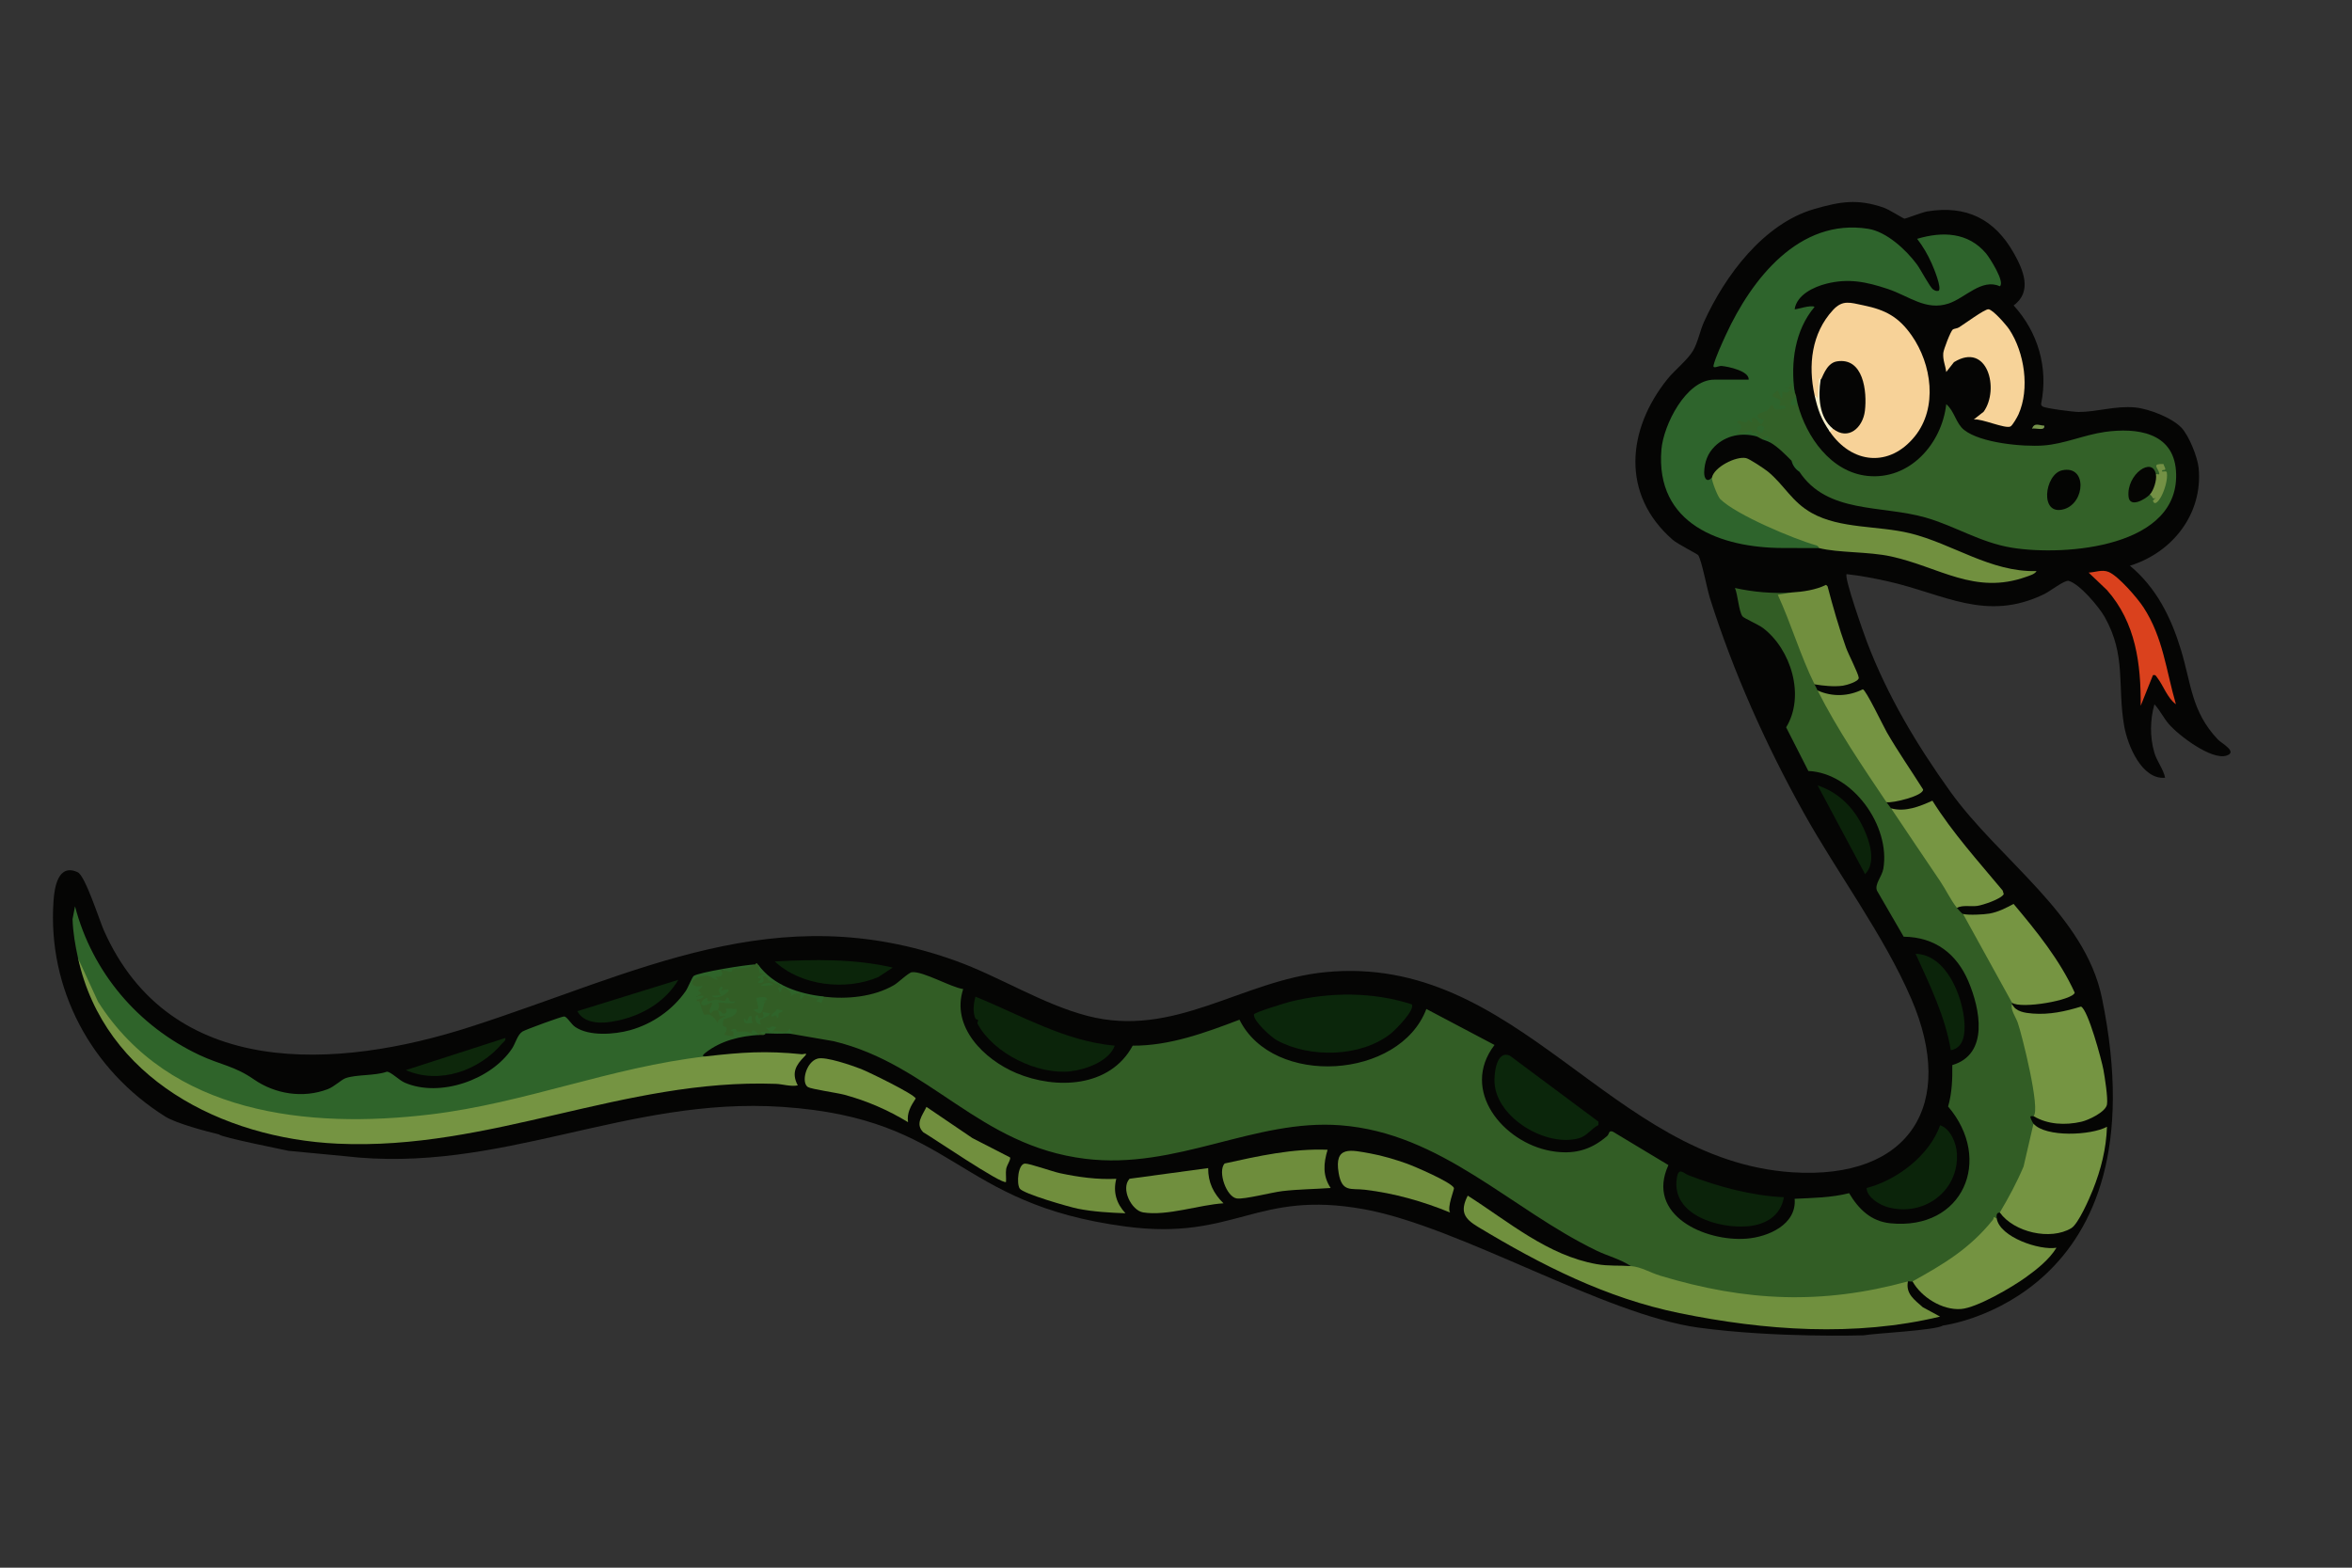 <?xml version="1.0" encoding="UTF-8"?>
<svg id="Layer_1" xmlns="http://www.w3.org/2000/svg" version="1.1" viewBox="0 0 1536 1024">
  <rect x="0" y="0" width="1536" height="1024" fill="#333333" stroke="none"/>
  <!-- Generator: Adobe Illustrator 29.5.1, SVG Export Plug-In . SVG Version: 2.1.0 Build 141)  -->
  <defs>
    <style>
      .st0 {
        fill: #6e8d3c;
      }

      .st1 {
        fill: #708e3d;
      }

      .st2 {
        fill: #759542;
      }

      .st3 {
        fill: #0b240a;
      }

      .st4 {
        fill: #2f642a;
      }

      .st5 {
        fill: #72913f;
      }

      .st6 {
        fill: #718f3e;
      }

      .st7 {
        fill: #708f3e;
      }

      .st8 {
        fill: #f6efcc;
      }

      .st9 {
        fill: #040503;
      }

      .st10 {
        fill: #0d270b;
      }

      .st11 {
        fill: #70903e;
      }

      .st12 {
        fill: #325d25;
      }

      .st13 {
        fill: #749145;
      }

      .st14 {
        fill: #0c260c;
      }

      .st15 {
        fill: #050503;
      }

      .st16 {
        fill: #2e642c;
      }

      .st17 {
        fill: #749341;
      }

      .st18 {
        fill: #f7d399;
      }

      .st19 {
        fill: #050504;
      }

      .st20 {
        fill: #0b230a;
      }

      .st21 {
        fill: #759442;
      }

      .st22 {
        fill: #77944d;
      }

      .st23 {
        fill: #f7d298;
      }

      .st24 {
        fill: #769542;
      }

      .st25 {
        fill: #da411d;
      }

      .st26 {
        fill: #71903f;
      }

      .st27 {
        fill: #0b250a;
      }

      .st28 {
        fill: #0b260b;
      }

      .st29 {
        fill: #779643;
      }

      .st30 {
        fill: #336128;
      }
    </style>
  </defs>
  <path class="st19" d="M188.24,751.69c1.1.09-44.8-8.96-45.06-10.67-7.97-1.84-28.2-7.28-35.11-11.6-48.42-30.31-77.11-83.3-73.12-140.96.61-8.81,3.01-24.69,15.81-18.72,4.93,2.3,14.17,31.44,17.05,37.94,43.51,98.01,152.75,90.96,239.39,63.03,108.77-35.06,199.36-85.42,316.76-43.18,28.75,10.34,56.61,28.27,86.01,35.99,57.04,14.96,100.79-23.14,155.52-28.51,126.26-12.39,185.68,122.93,305.02,130.72,76.72,5.01,107.52-44.23,77.64-113.4-18-41.68-48.06-81.65-70.34-121.66-24.59-44.15-45.84-91.65-61.1-139.9-1.91-6.05-5.31-24.37-7.65-28.1-.52-.83-13.42-7.23-16.69-10.08-33.93-29.57-29.9-72.1-3.36-105.06,4.52-5.61,13.11-12.47,16.61-18.39,3.14-5.29,4.56-13.05,7.17-18.83,13.68-30.19,38.91-64.27,72.18-73.82,17.02-4.89,27.91-6.72,44.96-.96,3.69,1.25,12.92,7.15,13.69,7.3s11.66-4.19,14.96-4.73c25.57-4.21,44,4.99,56.56,27.23,6.18,10.94,12.28,25.19-.13,34.17,15.97,17.48,22.74,40.76,18,64.1-.14.91.23,1.4.95,1.91,1.75,1.24,20.36,3.59,23.51,3.59,12.06,0,24.06-4.17,36.87-2.96,8.96.84,24.06,6.7,30.27,13.23,4.9,5.15,10.53,19.16,11.23,26.27,2.93,29.88-17.06,55.3-44.87,63.87,17.25,14.42,26.78,33.53,33.26,54.74,6.92,22.62,6.76,40.34,24.19,58.81,2.3,2.44,13.27,8.08,5.58,10.51-9.78,3.1-31.16-13.13-37.55-20.54-3.53-4.09-5.85-9.06-9.48-13.01-2.85,10.15-3.04,21.35-.06,31.55,1.73,5.93,5.9,10.71,7.05,16.45-15.25,1.41-24.52-21.21-26.73-33.77-4.59-26.09,1.5-45.99-12.75-71.25-3.75-6.64-16.26-21.54-23.5-23.58-2.55-.72-12.27,6.82-15.64,8.48-38.25,18.78-65.77.04-102.55-8.2-8.85-1.98-17.8-3.66-26.82-4.67-1.85,1.92,11.21,38.88,13.25,44.24,13.37,35.17,32.51,67.2,54.34,97.66,32.17,44.9,87.9,80.42,99.12,134.88,40.41,196.13-103.81,214.02-103.81,214.02-4.81,3.18-44.61,5.08-51.9,6.4,0,0-57.42,1.79-107.62-5.02-61.5-8.35-155.7-65.85-218.28-77.29-71.01-12.98-84.24,20.65-155.63,11.28-113.25-14.87-110.26-70.49-224.44-78.18-102.36-6.89-184.12,44.19-286.13,32.15"/>
  <path class="st12" d="M1170,387c-.39,2.12-2.43,3.13-6.12,3.04l20.69,51.4.43,5.56c.66,1.34,1.33,2.67,2,4,1.9,1.6,3.78,3.29,5.07,5.44,12.32,20.49,24.88,40.45,37.68,60.63.63.99,1.03,2.12,1.41,3.29s.63,2.41.85,3.65c1.07,1.6,2.19,2.79,3,4,1.22.89,2.42,1.81,3.51,2.84s2.15,2.05,2.98,3.24c12.72,18.41,25.4,37.31,36.72,55.88l-.21,3.05c.74.93,3.23,3.8,4,4l3.23,1.72c9.98,18.09,19.96,36.17,29.94,54.26l-1.17,2.02v1c7.23,8.87,20.55,66.73,16.53,72.59l-2.53.41c-.21.16-2.05-.37-2.07.53-.01.74,1.54,3.87,2.07,4.47l1.47,2.53c-3.4,19.01-8.7,34.46-19.11,51.98-.44.74-1.14,1.33-1.88,1.92s-1.6,1.11-2.47,1.57c-.14.24-2.8-.6-2,4-12.41,18.35-31.86,30.34-50.87,40.98l-4.13.02c-.48.27-2.19-.22-3,0-.9.78-1.83,1.52-2.83,2.14s-1.95,1.18-3,1.46c-58.07,15.51-118.83,9.18-173.72-11.43l-1.45-2.18c-6.68-4.53-15.06-6.58-22.38-10.12-56.33-27.23-101.32-76.79-167.14-81.86-56.51-4.35-106.96,29.26-166.86,21.86-69.65-8.61-100.88-61.56-164.2-76.8l-29.43-5.07c-3.69-.74-10.61-.64-15.69-.49-.04,0,.27.21.69.49-.7,1.54-2.69.91-4,1-4.93-.67-9.93-.7-15.01-.1-2.57,3.9-12.02,3.23-8.51-3.34-3.57-2.7-3.01-5.69,1.67-8.97-2.82-.54-3.67-1.15-5.16-3.58q-2.5-2.04,0,0l1.72,2.25c5.03.76,5.55,1.76,1.58,3.01-3.05,5.82-4.76,4.18-8.88-.21-4.74-.05-7.46-3.04-8.17-8.98-3.08-3.16-2.42-3.71,1.35-4.46.22-.04-.57,1.63-2.24-2.59-1-2.52-1.29-3.03-3.42-5.64,1.01-6.63,7.78-7.05,13.29-7.35,2.53,1.66,5.8.49,6.09-2.34,7.64-.81,15.2-2.04,22.69-3.69.15,0,.62-.99,1.33-.87l.67.87c7.55,13.92,27.75,20.63,43,21,15.01,1.8,32.59.17,45.89-7.61,2.68-1.57,9.48-8.17,11.63-8.39,7.3-.77,25.37,9.85,33.49,11.01-8.12,24.67,13.63,45.99,34.64,54.85,25.98,10.96,61.33,9.5,76.06-17.88,24.1.16,47.5-8.48,69.73-16.95,21.92,44.24,104.66,38.99,122.05-7.01l44.51,23.5c-22.71,29.67,5.75,63.71,36.75,69.23,14.3,2.54,25.74-.16,36.78-9.75,1.64-1.43.78-3.88,3.78-2.84l36.26,21.82c-14.99,32.57,23.75,50.15,50.97,48.06,14.2-1.09,32.87-9.21,31.46-26.03,11.92-.6,23.94-.72,35.57-3.68,6.2,10.41,14.27,18.4,26.95,19.67,47.6,4.75,67.26-41.66,37.7-76.28,2.54-8.68,2.87-18,2.74-27.06,24.17-7.14,18.13-36.73,10.53-54.64s-21.65-28.97-42.29-29.22l-17.44-30.1c-1.7-4.18,3.29-9.21,4.16-14.27,4.78-27.82-19.91-62.61-48.96-63.87l-14.51-28.5c12.55-20.49,3.23-50.94-15.11-64.88-2.94-2.23-12.49-6.41-13.39-7.61-2.43-3.25-3.04-14.23-4.94-18.55,12.09,2.7,24.59,3.73,36.99,3Z"/>
  <path class="st30" d="M1147,285c.01-1.52-3.59-2.05-4.77-2.08-7.9,1.86-10.29.5-7.17-4.1-5.05-3.94-.57-7.64,4.53-5.07l13.24-7.26c3.28-4.64,4.35-4.38,7.91-.83v-3.15c-9.38-3.32-3.74-10.71,4.47-8.15,2.84-7.12,5.11-6.58,6.8,1.63.05.32.76,1.74,1,3-.96,2.28-.62,3.95,1,5,5.65,21.36,21.72,44.42,45.62,46.88,27.54,2.83,48.54-21.06,51.39-46.88,5.49,4.68,6.23,12.51,11.66,16.83,10.79,8.57,38.35,11.12,51.82,10.16s26.6-6.94,40.15-8.85c20.44-2.87,44.58.1,46.39,25.32,3.6,50.14-72.44,55.98-107.28,50.29-20.49-3.35-37.07-14.2-56.3-19.7-28.92-8.27-64.21-2.31-82.45-30.05-1.15-1.83-2.82-4.16-5-7-4.07-4.13-9.03-9.19-14-12-1.49-1.31-3.02-2.34-5-2-1.28-.49-3.28-1.81-4-2Z"/>
  <path class="st16" d="M1188,358c-7.84.04-15.69-.03-23.54-.05-40.45-.05-83.61-15.39-79.44-64.44,1.34-15.81,16.03-45.52,34.48-45.52h22.5c.39-5.66-13.14-8.5-17.66-8.95-2.07-.2-5.95,2.27-5.28-.48,1.26-5.15,5.71-14.77,8.08-19.93,16.68-36.21,47.78-76.34,92.9-69.18,12.05,1.91,24.71,13.69,31.79,23.21,2.49,3.36,8.53,15,10.61,16.39,1.2.81,2.06,1.21,3.56.93,2.39-1.69-3.3-15.2-4.52-17.96-2.58-5.8-5.61-11-9.47-16.02,16.4-4.9,33.22-4.41,44.98,9.51,2.4,2.85,12.59,18.8,9.01,21.48-11.77-5.34-22.54,7.58-33.28,11.21-15,5.06-25.87-4.81-39.94-9.48s-25.57-7.05-39.98-3.43c-8.41,2.12-19.36,7.31-20.79,16.7.44.49,10.99-3.2,12.99-1.5-12.79,15.07-15.73,36.4-13,55.5l-.98.5-1.03-5.49h-.97c.42,3.39-2.76,1.95-5,.99l4.99,2.01c-.86,3.87-4.45,1.71-5,2-.44.23,1.17,9.54-3.01-1-9.83,6.84,5.01,2.34,1.01,9.99,2.06.2,4.67-1.15,4,2-2.04-.23-4.11.97-6.09.58-2.31-.46-1.79-2.46-1.93-2.55-2-1.33-2.09,1.8-3.57,2.85-2.57,1.82-8.77,1.62-5.97,5.19.62.79,2.51.95,3.57.95-2.44,7.17-2.99-.25-6.53-1-2.71-.57-.95,2.41-1.49,2.99l-2.5-2c-.44,4.15-4.94-.27-6.49,1-1.99,1.63,2.2,1.69,2.09,3.47-.13,2.22-1.18,2.85-2.1,4.52,3.43.64,6.05-1.27,8.52-2,.63-.18.23,1.9,1.05,2.04.54.09,1.47-.84,1.91-.82.61.03,2.05,2.72.51,2.78-9.67-2.55-19.81-.57-27.04,6.46-4.76,4.64-6.86,10.47-7.01,17.1-.08,3.85,1.73,6.93,5.05,3.44l1.31.05c3.28,13.32,10.58,17.35,22.41,23.52,14.65,7.64,30.08,14.03,45.71,19.02,1.87.86,2.02,1.86.57,3.41Z"/>
  <path class="st4" d="M51,626c-1.88-8.55-3.33-16.79-3.62-25.67l1.61-8.33c11.24,43.09,41.11,78.24,81.33,97.17,13.52,6.36,22.9,7.12,35.43,15.84,13.94,9.7,32.2,12.53,48.22,6.45,4.42-1.68,8.92-6.23,11.77-7.23,7.03-2.46,19.3-1.47,26.91-4.2,2.6,0,7.91,5.52,11.65,7.15,22.89,9.94,56.5-1.81,70.1-22.28,2.28-3.43,3.54-9.12,6.86-11.14,2.05-1.24,25.79-9.96,27.23-9.82,1.85.18,4.49,5.05,7.17,6.87,9.11,6.21,25.61,4.92,35.77,2.11,14.56-4.02,27.79-13.2,36.4-25.6,1.48-2.14,4.22-9.11,5.18-9.82,3.21-2.36,34.49-7.42,39.98-7.52-4.23,2.92-9.61,2.04-14.28,3.06-.84.18-.71,1.83-1.16,1.81-1.66-.07-4.29-1.66-6.57-.87,2.03,3.69-.48,4.2-3.99,4l1.99,1.98c-4.11-.14-4.11-3-8.63-2.61-10.72.93-10.96,8.67-1.37,6.62l-2.99,3.01,1.99,1.98-2.99,2c6.2-1.97,5.45,1.23,0,2.02-.44,1.64,1.3.65,1.7,1.15.3.37,2.02,7.72,3.43,8.76.29.21,1.83-.69,3.4-.03,2.29.95,3.82,3.04,4.95,5.1,1.24-3.04,3.19-2.81,5.5-4.5l-3.98.51c-.11-1.38-.88-2.63-1.01-4.01-4.86-.41-4.15,2.13-4.49,2-3-1.19.94-4.73.49-6.99-.67-.69-4.75,3.43-6.99.98-.84-.91,2.72-4.84,3.93-3.9.15.11-.15,1.87.66,2,1.17.18,3.16-1.06,4.92-1.05,1.36,0,5.27,1.05,6.01.79.53-.18.44-3.28,2.44-1.78.21.16-.4,3.25,4.02,1.97.27,1.51-2.85,1.34-3.87,1.38-2.36.09-4.73-.7-7.12-.38,1.4,1.73-.1,3.99,0,4.99,2.81.24,1.73,2.96,4.49,1.99,1.95-.68.38-2.91.51-2.98,1-.53,5.33.35,7,0,1.68,5.01-8.12,6.47-8.51,6.93-.17.2-.47,3.64-.32,3.85,1.4,1.93,4.3.03.83,6.21l5.99,1.01v-3s-1.99-.98-1.99-.98c4.48-2.33,3.8.52,4.47.75,3.05,1.04,3.95-1.33,9.03,1.23.79.4-.13-2.73,1.97-1.99l3.52,2.99c-12.74.84-24.88,3.67-35.01,11.49-.85.66-3.79,2.98.01,2.51-2.18,1.21-4.44,2.42-6.91,2.88-42.8,7.91-84.85,17.75-126.94,28.92-98.35,23.95-242.26,17.46-276.15-95.79Z"/>
  <path class="st21" d="M51,626l13.01,28.29c46.8,73.59,137.26,83.27,217.39,73.61,61.71-7.44,117.15-30.76,179.6-37.9,23.35-2.67,39.04-3.79,62.72-1.38.95.1,4.49-1.45,1.62,1.47-5.6,5.67-8.63,10.75-4.34,18.9-4.91.88-9.88-.87-14.46-1.03-99.16-3.53-185.98,43.72-286.08,39.08-75.29-3.49-152.2-42.53-169.46-121.04Z"/>
  <path class="st11" d="M1065,827c6.83.5,12.44,4.21,19.23,6.27,55.9,16.91,105.71,19.09,161.77,3.73-1.59,8.13,4.34,12.06,9.66,16.84l11.33,6.15c-55.41,13.36-114.73,9.09-170.2-2.28-47.88-9.81-90.13-31.33-131.64-56.36-8.91-5.37-11.89-9.95-6.63-20.37,26.53,16.87,52.17,39.12,84.25,44.75,7.9,1.39,14.6.71,22.23,1.27Z"/>
  <path class="st23" d="M1195,282c-1.36-2.5-.51-3.32,2-2l2.26-.81c26.83,12.38,19.98-58.68-4.66-37.3-1.46,4.21-3.33,6.25-5.6,6.11l-.68,1.31c-.16,10.67-1.27,13.57-3.32,8.69-4.26-19.42-2-40.25,12.03-55.47,6.37-6.92,11.27-4.86,20-3.07,14.37,2.95,22.94,7.59,31.38,19.62,13.14,18.74,17.21,47.19,2.1,65.92-16.53,20.5-41,18.07-55.51-3.01Z"/>
  <path class="st26" d="M1118,312c1.31-6.78,15.54-14.16,22.27-12.78,2.26.47,12.07,7.01,14.23,8.78,10.79,8.81,15.55,19.8,28.83,27.17,18.62,10.33,43.03,8.07,63.88,13.12,27.87,6.75,52.79,25.61,82.79,24.72-1.09,2.05-4.64,2.99-6.74,3.75-33.6,12.06-56.87-6.44-88.22-13.29-14.95-3.27-34.17-2.25-47.04-5.46-.12-.03-.44-1.38-1.72-1.74-14.82-4.2-52.29-19.9-62.83-30.23-1.76-1.72-5.79-12.25-5.45-14.03Z"/>
  <path class="st2" d="M1328,729c4.85-3.74-7.64-53.62-10.34-61.16-1.19-3.33-4.99-8.73-3.66-11.84,2.52,4.92,8.5,5.64,13.46,6.04,10.88.86,21.31-1.39,31.58-4.56,4.62,2.16,13.47,34.95,14.64,41.34.85,4.61,3.05,18.57,2.3,22.66-.91,4.95-12.13,10.2-16.77,11.25-10.42,2.36-21.97,1.88-31.22-3.72Z"/>
  <path class="st21" d="M1328,734c8.05,9.03,37.58,7.66,47.99,2-.51,14.48-3.88,27.83-9.24,41.25-2.26,5.64-9.48,22.21-14.04,24.96-13.64,8.24-37.49,2.7-46.71-10.21,5.75-9.7,11.09-19.58,15.5-30l6.5-28Z"/>
  <path class="st28" d="M921.97,656.04c2.45,3.45-10.6,16.62-13.49,18.93-19.53,15.66-52.96,16.29-74.54,4.58-3.79-2.06-15.72-12.82-15.02-16.96.22-1.28,20.9-7.61,23.85-8.34,25.74-6.34,53.96-6.44,79.2,1.78Z"/>
  <path class="st17" d="M1304,796c2.11,12.1,27.86,20.87,39,19.01-4.66,7.68-12.8,14.12-20.11,19.38-8.95,6.44-31.91,19.92-42.35,20.65-12.09.84-25.75-7.65-31.54-18.04,20.1-11.21,37.12-21.13,52.41-40.13,1.1-1.37-.2-2.86,2.59-.87Z"/>
  <path class="st24" d="M1314,655l-32-58c3.41.88,13.52.4,17.24-.26,5.77-1.03,10.68-3.61,15.76-6.31,15.07,17.96,30.12,36.51,39.92,57.97-1.14,4.91-34.94,10.85-40.92,6.6Z"/>
  <path class="st18" d="M1289,273.99l6.44-5.05c10.53-14.68,2.51-45.91-19.38-32.38l-5.05,6.43c-.53-4.37-2.3-7.74-1.93-12.36.19-2.37,4.77-14.23,6.18-15.38.74-.61,2.77-.62,4.06-1.42,3.5-2.15,16.65-11.88,19.21-11.82,2.89.07,11.87,10.46,13.7,13.25,9.9,15.06,13.45,38.71,5.96,55.43-.76,1.71-3.85,7.15-5.21,7.87-3.35,1.76-19.15-5.36-23.98-4.57Z"/>
  <path class="st29" d="M1235,528c9.3,2.57,18.62-1.23,26.98-5,13.13,20.97,30.03,39.64,45.88,58.68l.71,2.34c-1.57,3.17-13.7,7.23-17.33,7.71-4.43.59-9.33-.74-13.24,1.26-4.13-5.16-7.25-11.96-11.01-17.49-10.72-15.75-21.59-32.05-31.99-47.51Z"/>
  <path class="st21" d="M1232,524c-15.58-23.21-32.05-47.37-45-73,9.61,4.33,20.14,3.94,29.52-.75,1.98.16,13.49,24.26,15.68,28.05,7.38,12.77,15.84,24.9,23.7,37.36.41,4.17-19.91,9.06-23.9,8.33Z"/>
  <path class="st3" d="M728,683.01c-3.6,10.13-18.89,15.62-28.76,16.75-21.6,2.47-50.3-11.63-60.72-30.83-.51-.94.43-2.26.22-2.73-.1-.22-1.48-.32-1.72-.87-1.91-4.2-1.19-9.95.01-14.32,29.85,12.1,58.13,29.04,90.98,32.01Z"/>
  <path class="st28" d="M1043.86,734.87c-4.7,2.35-7.44,7.19-12.82,8.66-21.38,5.84-53.47-13.22-55.01-36.05-.4-5.87,1.09-21.63,9.94-17.96l57.91,43.13v2.21Z"/>
  <path class="st6" d="M1185,447c-9.22-18.72-15.26-39.54-23.99-58.51l8.99-1.49c7.35-.44,15.94-1.67,22.51-4.98l1,.96c3.54,13.41,7.37,26.92,12.03,39.97,1.52,4.27,8.05,16.9,8.33,19.73.25,2.52-8.32,4.95-10.45,5.23-5.75.75-12.73.07-18.42-.92Z"/>
  <path class="st0" d="M867,751.01c-2.67,8.85-3.36,16.91,2,24.98-10.42.74-21.12.81-31.49,2.02-6.79.79-24.83,5.52-29.8,4.81-6.72-.96-12.64-17.44-7.99-22.84,22.09-4.88,44.49-9.88,67.28-8.97Z"/>
  <path class="st6" d="M946.99,792c-17.76-7.3-36.49-12.61-55.62-14.87-9.19-1.09-14.94,1.91-17.13-10.86-3.12-18.23,8.14-15.09,20.81-12.82,7.59,1.37,16.17,3.95,23.47,6.53,5.03,1.78,29.36,12.21,31.01,16,.33.75-4.69,12.76-2.54,16.02Z"/>
  <path class="st3" d="M1219,776.01c19.95-5.22,41.07-21.32,48.01-41.01,6.82,2.26,10.62,11.78,10.98,18.53,1.33,24.6-21.73,41.41-45.04,35.02-5.44-1.49-13.68-6.36-13.95-12.53Z"/>
  <path class="st20" d="M1165,782.01c-2.08,12.05-11.8,17.93-23.51,18.98-18.83,1.69-50.22-7.27-46.42-31.42,1.19-7.57,4.17-3.27,7.75-1.88,19.3,7.5,41.46,13.41,62.18,14.32Z"/>
  <path class="st5" d="M592.99,733c-12.85-7.86-26.97-14-41.57-17.92-4.65-1.25-21.58-3.66-23.76-5-4.68-2.86-1.25-16.6,6.32-18.62,5.38-1.44,22.39,4.49,28.29,6.77,4.67,1.8,35.09,16.6,35.74,19.3-3.17,4.84-5.88,9.4-5.01,15.47Z"/>
  <path class="st1" d="M729,770c-2.22,8.56.06,16.08,5.99,22.5-10.1-.37-20.85-.97-31.03-2.97-5.6-1.1-35.87-9.8-38.04-13.2s-1.09-16.14,3.49-16.29c2.98-.09,17.91,5.23,22.77,6.27,12.11,2.59,24.39,4.28,36.82,3.69Z"/>
  <path class="st7" d="M789,762.99c-.07,9.38,3.48,16.58,10,23-15.91.99-36.77,8.44-52.44,5.95-7.66-1.21-14.82-15.53-8.9-21.99l51.35-6.96Z"/>
  <path class="st25" d="M1420.99,460c-5.68-4.17-8.08-12.08-12.16-17.33-.86-1.11-1-2.07-2.82-1.66l-8,19.99c.17-27.54-3.23-54.2-21.98-75.52l-12.02-11.46c4.26-.18,8.71-2.18,12.96-.47,6.41,2.59,18.9,17.1,22.85,23.15,12.87,19.72,14.75,41.25,21.18,63.31Z"/>
  <path class="st6" d="M656.99,772c-2.11,2.34-48.91-29.56-54.05-32.43-5.5-5.45-.44-11.14,2.08-16.56l30.07,20.41,24.46,12.55c.9,1.12-2.07,5.04-2.46,7.62-.41,2.73.08,5.65-.09,8.41Z"/>
  <path class="st27" d="M582.99,632.01l-9.32,6.16c-21.19,9.13-50.69,5.83-67.68-10.17,25.83-1.32,51.62-1.86,76.99,4Z"/>
  <path class="st3" d="M1274.01,686c-3.76-22.4-13.76-42.58-23-63,20.08.63,30.63,27.51,31.86,44.62.53,7.31-.25,16.81-8.86,18.38Z"/>
  <path class="st14" d="M443,640.01c-7.79,13.2-21.13,21.74-35.79,25.7-9.54,2.58-24.61,4.96-30.2-5.22l65.99-20.48Z"/>
  <path class="st20" d="M1218.01,571l-31-58c14.14,4.75,23.95,14.87,30.17,28.32,3.94,8.52,8.25,22.1.84,29.67Z"/>
  <path class="st10" d="M265.01,698.99l64.98-20.99c.44,1.88-1.05,2.38-1.99,3.5-14.93,17.81-41.1,27.1-62.99,17.48Z"/>
  <path class="st4" d="M538,651l-1.51,4.01-3.48-1.02,1.99-1.98c-2.95.7-7.19-2.1-9.43-2.06-.38,0-4.67,6.68-2.56-.94-2.97-.47-4.73.26-6.99,1.99,2.68-2.66-3.56-6.08-4.52-5.98-1.19.12-.88,3.31-2.48,2.98-.26-2.39-2.3-3.22.98-3,1.5-.86-7.07-4.13-8.01-4.65-1.08-.6-.61-3.41-3.99-2.34,1.65,2.86.46,4.4-2.99,3.98-.56-.43,2.47-2.44,2-2.98-.32-.37-2.39.82-1.99-1l3.99-2-2.85-.47-1.15-5.54c10.18,13.84,26.51,19.02,43,21Z"/>
  <path class="st8" d="M1189,248l1.75,1.85c-1.19,9.49-.77,20.39,6.36,27.58l-.1,2.57-2,2c-5.74-8.34-7.86-14.24-10-24l1.99,1.99,1.03-13.01c.45.13.83,1,.98,1.01Z"/>
  <path class="st4" d="M500,675c-1.11-.05-3.26.69-2.99-.99l5.99-.02-2.99-2.99c3.91,1.97,2.09-2.07,6.99,0l-2.99,2.98c3.89-1.52,10.11,2.35,11.49-1.99l2.5,2.99c-.99.06-2-.04-3,.01-4.7.24-10.3.23-15,0Z"/>
  <path class="st16" d="M1174,264c-7.1,2.58-4.8-2.26-1-5,.28,1.45.68,3.78,1,5Z"/>
  <path class="st22" d="M1335.01,278.01c.77,3.83-5.81,1.34-8.01,1.98,1.71-4.25,4.52-2.06,8.01-1.98Z"/>
  <path class="st16" d="M1175,308c-2.46-1.42-4.34-4.22-5-7,2.06,2.08,4.4,3.72,5.98,6.51l-.98.49Z"/>
  <path class="st16" d="M1151,287c1.88-2.31,5.4-3.28,2.98,0l3.03.02-1.01,1.99c-1.3-.74-3.51-1.42-5-2Z"/>
  <path class="st4" d="M501,652.99l-2.99,1c3.65-.09,1.24.33,1,1.49-1.07,5.13-1.59,9.18-7,4.02l2.99-.51c.53-1.27-1.27-6.73-1.01-6.97.5-.44,6.98-1.92,7.01.97Z"/>
  <path class="st4" d="M502.99,662.01c-2.09,3.75-8.87,2.39-6,6.98-3.3.76-5-5.11-2.49-5.99.87-.3.14,2.04,1.08,2.07,5.06.16,2.18-3.84,2.42-4.07l4.99,1Z"/>
  <path class="st4" d="M472.01,645.01c.35.26-1.62,1.87-.5,2,11.35-3.73-2.6,7.9-6.5,3.48l5.99-.5c-2.54-2.03-1.31-6.71,1.01-4.98Z"/>
  <path class="st4" d="M510.99,660.01c.31,1.54-1.7.96-2.41,1.96-.55.78.49,2.26-1.09,3.02-.53-3.64-2.77-.42-3.49-1-1.67-1.34,3.55-3.25,3.15-4.83l3.84.84Z"/>
  <path class="st4" d="M491,664.01c.17.12-.93,2.83,1,3.98-3.44.44-6.94,1.57-5.99-2.98l1.49,1.99c1.1-.54,1.42-4.5,3.51-2.99Z"/>
  <path class="st4" d="M497,643.99c1.11-2.04,6.68-2.89,7.98-.49l-7.98.49Z"/>
  <path class="st9" d="M1346.73,307.19c16.26-3.55,15.2,21.13,1.32,25.35-16.39,4.98-12.89-22.82-1.32-25.35Z"/>
  <path class="st15" d="M1408,310c4.17,1.87.58,13.7-4,13-3.14,3.26-13.13,9.01-13.92,1.4-1.5-14.46,15.71-26.68,17.92-14.4Z"/>
  <path class="st13" d="M1408,310c.18-1.09,2.88,1.15,1.97-1.47-1.16-3.34-4.63-5.73,2.91-5.41.2,1.11,1.19,2.28,1.19,3.31,0,1.12-2.51-.15-2.08,1.56.81.12,2.86-.54,3.06.56.85,4.48-1.6,12.16-3.86,16.16-1.34,2.37-4.09,6.03-5.21,2.3l1.99-2.01c-2.59,1.84-1.74-.77-3.99-2,2.48-2.58,4.63-9.5,4-13Z"/>
  <path class="st16" d="M1152,279.02c.49.65-1.22,2.92-1.02,3.98-7.59-2.58-1.28-7.03,1.02-3.98Z"/>
  <path class="st19" d="M1197,280c-9.15-7.35-9.71-21.31-8-32,.88.09,3.19-10.73,10.55-11.94,17.4-2.86,19.87,19.77,18.34,32.33-1.34,10.96-10.86,19.67-20.89,11.61Z"/>
</svg>